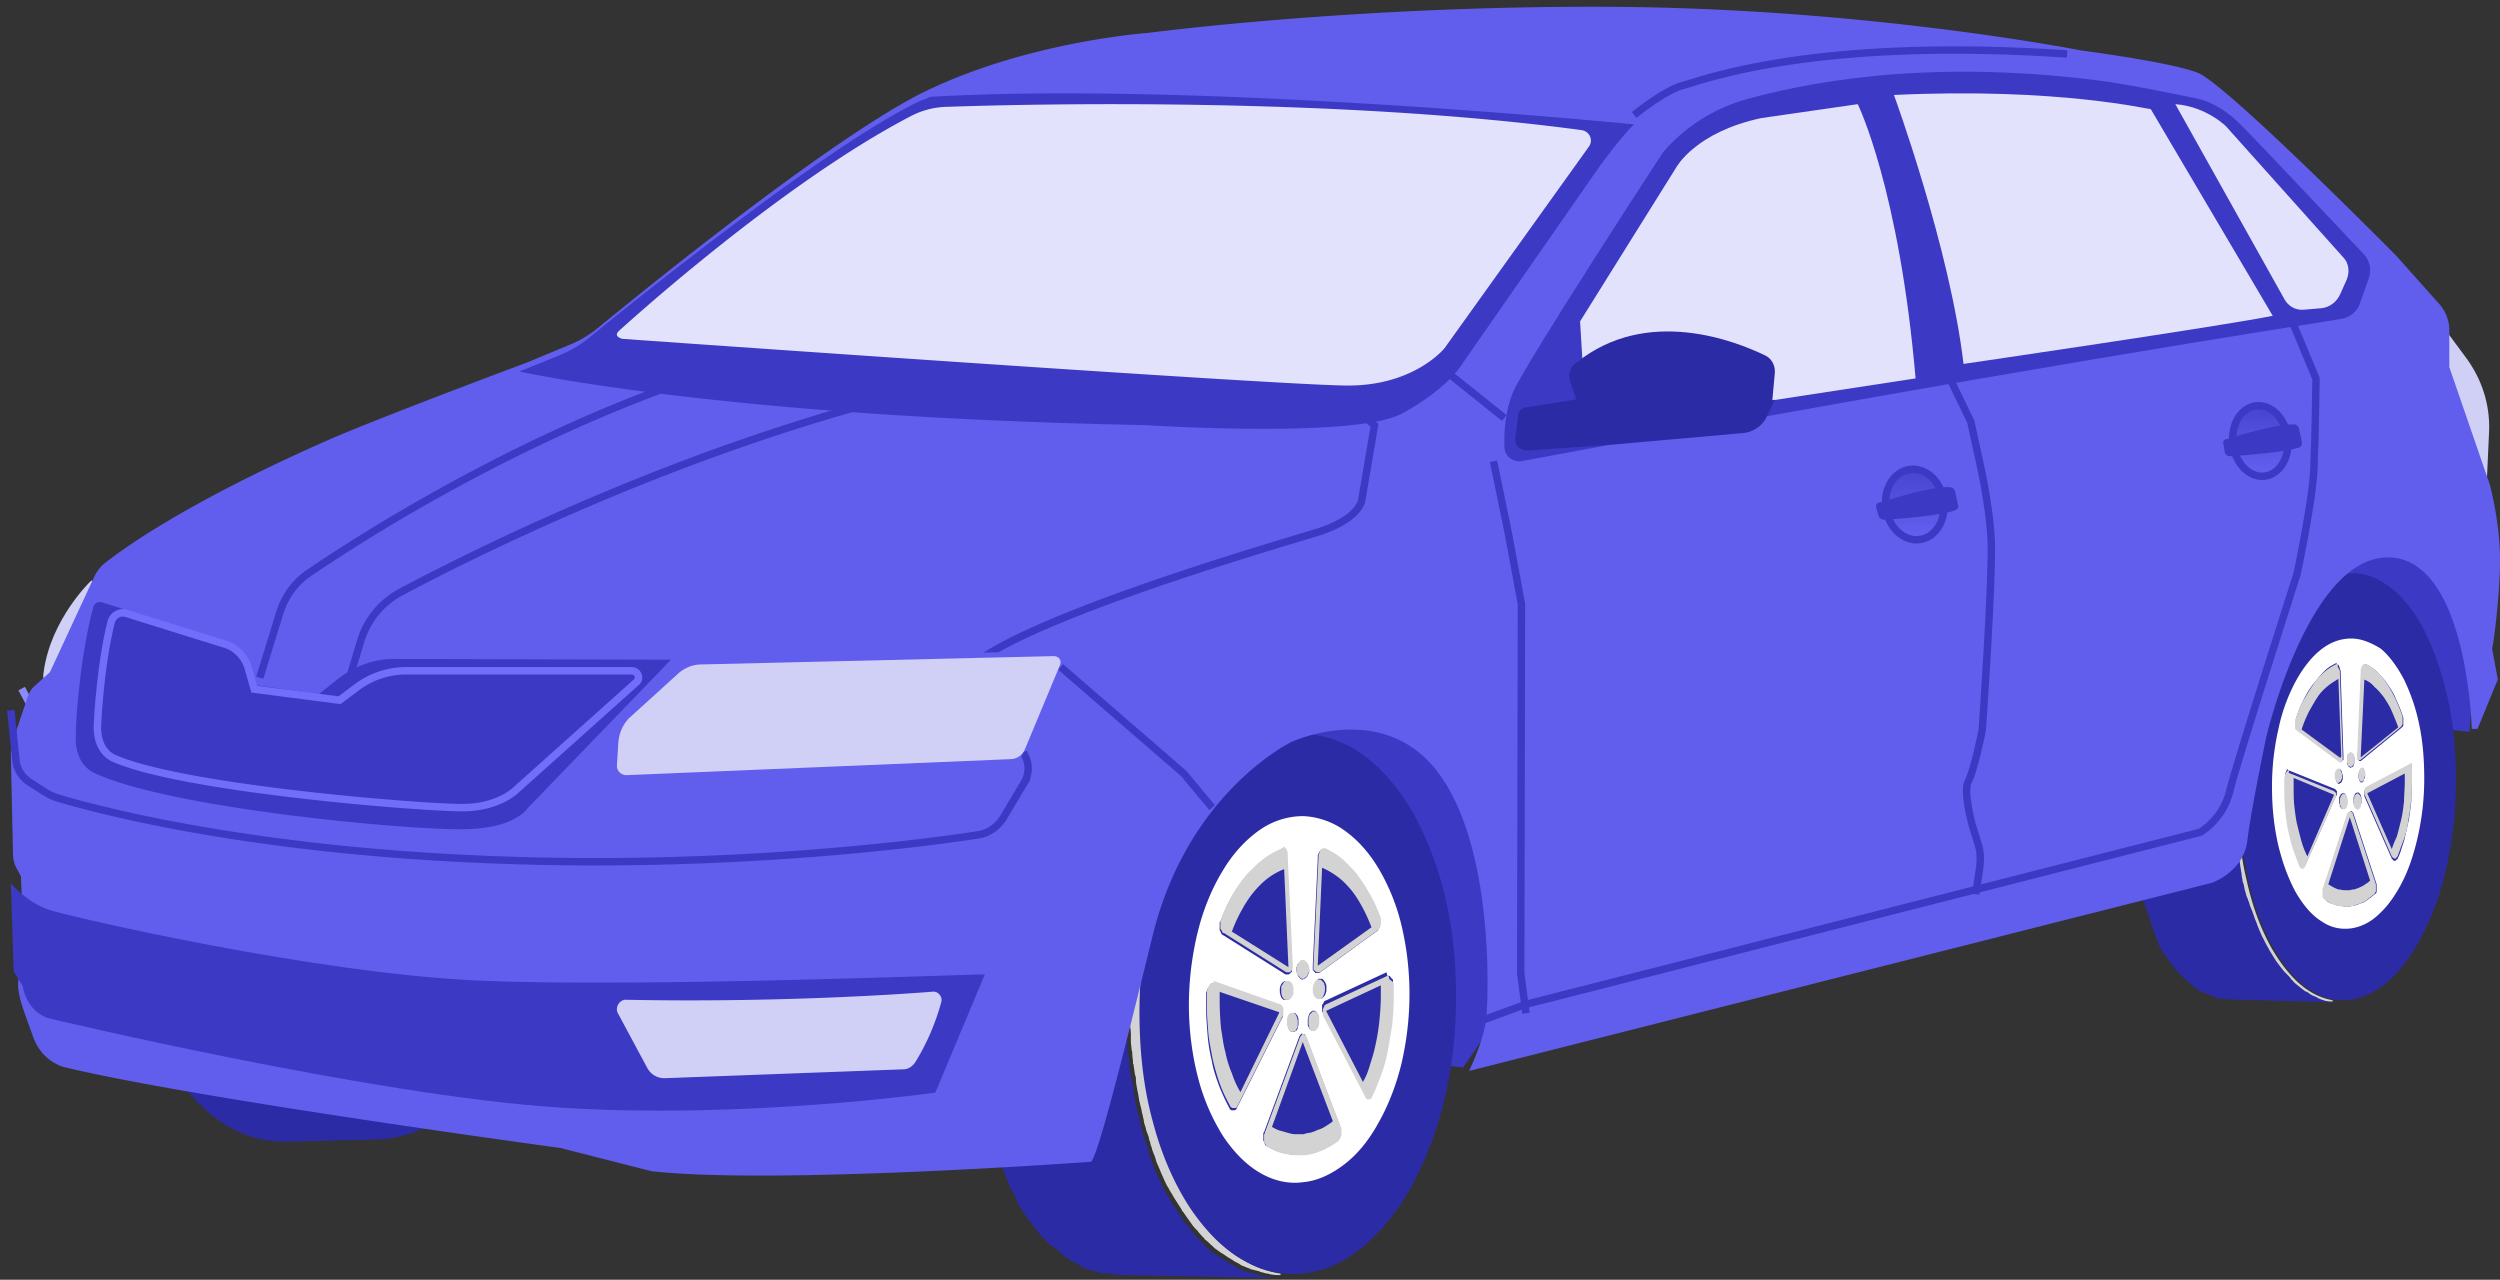 <svg xmlns="http://www.w3.org/2000/svg" width="168" height="86" viewBox="0 0 168 86">
    <rect x="0" y="0" width="168" height="86" fill="#333333" stroke="none"/>
    <defs>
        <linearGradient id="a" x1="49.675%" x2="49.675%" y1="-32.434%" y2="90.123%">
            <stop offset="0%" stop-color="#3C3AC4"/>
            <stop offset="100%" stop-color="#3C3AC4" stop-opacity="0"/>
        </linearGradient>
        <linearGradient id="b" x1="50.692%" x2="50.097%" y1="-32.995%" y2="89.772%">
            <stop offset="0%" stop-color="#3C3AC4"/>
            <stop offset="100%" stop-color="#3C3AC4" stop-opacity="0"/>
        </linearGradient>
    </defs>
    <g fill="none" fill-rule="evenodd">
        <path fill="#D0D0F7" fill-rule="nonzero" d="M163.636 22.837c.049 0 .775-.564.775-.564l1.357 1.834c1.017 1.41 1.55 3.056 1.502 4.796l-.194 4.279-3.44-6.301v-4.044zM6.147 39s-2.764 2.588-3.224 6.233c0 0-.154.792.563 1.531.716.74 2.303 1.69 2.303 1.69l1.484-8.186L6.147 39z"/>
        <path stroke="#8A8AF9" stroke-width=".5" d="M5.818 49.91l-1.848-.667c-.719-.256-1.283-.768-1.694-1.434l-.821-1.536"/>
        <path fill="#3C3AC4" fill-rule="nonzero" d="M80.727 48.286v21.811l17.596 1.63 4.95-7.19-6.813-18.264z"/>
        <g fill-rule="nonzero">
            <path fill="#D3D3D3" d="M83.936 50.06c.048 0 .096-.049.144-.049 0 0 .048 0 .096-.048.097-.05.193-.098.29-.098h.047c.048 0 .097-.049.145-.049.096-.049.192-.049.289-.097.048 0 .096-.05.144-.05h.048c.144-.048.24-.048.385-.097h.048c.145-.049.337-.049.481-.097v.097a6.821 6.821 0 0 0-2.358 1.074c-1.347.878-2.55 2.196-3.61 3.904-1.058 1.708-1.925 3.758-2.502 6.003-.626 2.294-.915 4.832-.915 7.516 0 2.635.337 5.173.915 7.418.577 2.245 1.444 4.197 2.503 5.759 1.058 1.562 2.262 2.782 3.61 3.514.77.439 1.54.683 2.357.83v.097c-.192 0-.433 0-.625-.049-.048 0-.096 0-.193-.049-.144 0-.288-.048-.433-.097-.048 0-.096 0-.144-.049l-.578-.146c-.048 0-.048 0-.096-.05-.193-.048-.337-.146-.53-.194-.048-.05-.096-.05-.144-.098-.144-.098-.289-.146-.433-.244-.048-.049-.096-.049-.144-.098-.193-.097-.385-.244-.53-.341 0 0-.048-.049-.096-.049-.144-.098-.337-.244-.481-.342l-.145-.146c-.144-.098-.24-.244-.385-.342-.048-.049-.096-.097-.144-.097v-.05c-.145-.146-.337-.34-.481-.536 0-.049-.049-.049-.097-.098a3.412 3.412 0 0 1-.385-.488c-.048-.048-.096-.146-.144-.195-.096-.146-.24-.341-.337-.488-.048-.049-.096-.097-.096-.146-.145-.244-.289-.44-.433-.684-.049-.048-.049-.097-.097-.146-.096-.195-.24-.39-.337-.586-.048-.097-.096-.146-.144-.244a7.997 7.997 0 0 1-.289-.634c-.048-.049-.048-.146-.096-.195-.096-.293-.24-.537-.337-.83 0-.049-.048-.146-.048-.195-.096-.244-.192-.44-.24-.683a.914.914 0 0 1-.097-.342.914.914 0 0 1-.096-.342c-.048-.146-.096-.244-.145-.39-.048-.098-.048-.244-.096-.342-.048-.146-.096-.293-.096-.439-.048-.098-.048-.244-.096-.39-.048-.147-.048-.293-.097-.44-.048-.146-.048-.244-.096-.39-.048-.195-.048-.342-.096-.537 0-.097-.048-.146-.048-.244-.048-.244-.096-.488-.096-.732 0-.098 0-.146-.049-.244-.048-.195-.048-.39-.096-.586 0-.048 0-.146-.048-.195v-.097c0-.196-.048-.342-.048-.537 0-.098 0-.195-.048-.293 0-.195-.048-.39-.048-.537v-.293c0-.244 0-.488-.048-.732v-.195-.83-.83-.292-.586-.244-.146c0-.195 0-.39.048-.586 0-.098 0-.195.048-.293 0-.097 0-.195.048-.293 0-.097 0-.244.048-.341v-.195c0-.098.048-.244.048-.342 0-.146.048-.342.048-.488 0-.146.048-.293.097-.488 0-.147.048-.244.048-.39 0-.147.048-.245.096-.391.048-.146.048-.293.096-.44v-.097c.096-.537.24-1.025.385-1.513 0-.049 0-.097.048-.097.145-.488.29-.976.434-1.416 0-.048.048-.097.048-.097.144-.44.337-.83.48-1.27v-.048c.049-.049.049-.146.097-.195l.145-.293c.048-.098.048-.146.096-.244.048-.146.144-.293.192-.44.048-.048.048-.097.097-.194.048-.05.048-.098.096-.196.048-.097.096-.195.144-.244.048-.049.048-.146.096-.195.049-.049.049-.098.097-.146.048-.098.096-.196.192-.293.048-.049.097-.147.145-.195 0 0 0-.05.048-.05.048-.097.144-.194.192-.34.048-.098.097-.147.145-.245.048-.097.144-.195.24-.293a.855.855 0 0 1 .193-.244c.048-.097.144-.195.192-.244.048-.097.097-.146.193-.244l.096-.097.144-.147c.049-.049.097-.146.145-.195.048-.049.048-.098.096-.098l.145-.146.192-.195s.048-.049.048-.098c.048-.049.145-.097.193-.195.096-.098.144-.146.24-.195.097-.049.145-.147.241-.195.048-.05.144-.098.192-.196.097-.048.193-.146.241-.195a.665.665 0 0 1 .193-.146s.048-.05.096-.05c.096-.048.192-.097.24-.194.049 0 .049-.05.097-.05.048-.048.096-.048.144-.097.096-.097.24-.146.337-.195 0 0 .048 0 .048-.049h.048c-.096.098.048.05.193 0z"/>
            <path fill="#2B2BA5" d="M97.123 60.31c.481 2.049.722 4.294.722 6.636 0 2.343-.24 4.637-.722 6.687-.481 2.098-1.203 4.05-2.07 5.71-.866 1.708-1.973 3.123-3.176 4.197-1.203 1.073-2.55 1.805-4.043 2a6.052 6.052 0 0 1-1.877 0c-.818-.097-1.588-.39-2.358-.829-1.348-.732-2.55-1.952-3.61-3.514-1.059-1.61-1.925-3.563-2.502-5.759-.626-2.245-.915-4.734-.915-7.418 0-2.635.337-5.173.915-7.516.577-2.293 1.443-4.343 2.502-6.003 1.06-1.659 2.262-3.025 3.61-3.904.77-.488 1.54-.878 2.358-1.074a8.179 8.179 0 0 1 1.877-.195c1.444.098 2.792.635 4.043 1.61 1.203.928 2.262 2.246 3.176 3.856a22.535 22.535 0 0 1 2.07 5.515z"/>
            <path fill="#2B2BA5" d="M84.032 50.011c-.048 0-.096.05-.144.05-.145.048-.24.097-.385.195h-.048s-.049 0-.049.048c-.096.05-.24.147-.336.196-.049.048-.097.048-.145.097-.048 0-.048.049-.096.049-.096.049-.193.098-.24.195-.049 0-.049.049-.097.049-.048.049-.096.098-.193.146a1.053 1.053 0 0 0-.24.196c-.048.048-.145.097-.193.195-.096.049-.144.146-.24.195-.097.049-.145.146-.241.195-.048.049-.144.098-.192.195 0 .05-.049.05-.049.098-.048.049-.096.146-.192.195l-.145.147-.096.097c-.048.05-.096.147-.144.195l-.145.147-.096.098c-.048.048-.096.146-.192.244a1.062 1.062 0 0 1-.193.244c-.048.097-.096.146-.192.244-.048.097-.145.195-.241.292-.048.098-.096.147-.144.244-.048.098-.145.196-.193.342 0 0 0 .049-.048.049-.048.049-.096.146-.144.195-.049.098-.097.195-.193.293-.048.049-.048.097-.096.146-.048.05-.048.098-.096.196-.049.097-.097.146-.145.244-.048.048-.048.097-.096.195-.048.049-.048.097-.096.195-.048.146-.145.293-.193.44-.048.097-.048.146-.096.243l-.144.293c-.049.049-.049.146-.097.195v.05c-.192.39-.337.829-.481 1.268 0 .049 0 .098-.048.098-.145.488-.289.927-.433 1.415 0 .049 0 .097-.048.097-.145.489-.241.977-.385 1.513v.098c-.049.146-.049.293-.097.44 0 .146-.048.243-.096.39 0 .146-.048.244-.048.39 0 .147-.048.293-.096.488 0 .147-.048.342-.048.488 0 .098-.049.244-.049.342v.195c0 .098-.048.244-.048.342 0 .097 0 .195-.048.292 0 .098 0 .196-.048.293 0 .196-.048.39-.048.586V69.19c0 .244 0 .488.048.732v.293c0 .195 0 .39.048.537 0 .098 0 .195.048.293 0 .195.048.342.048.537v.097c0 .05 0 .147.049.196 0 .195.048.39.096.585 0 .098 0 .147.048.244.048.244.096.488.096.732 0 .098.048.147.048.244.048.196.048.342.097.537.048.147.048.244.096.39.048.147.048.293.096.44.048.097.048.244.096.39.048.147.097.293.097.44.048.097.048.244.096.341.048.147.096.244.144.39a.914.914 0 0 1 .096.342.914.914 0 0 1 .097.342c.096.244.144.488.24.683 0 .049.049.098.049.195.096.293.24.537.336.83.049.049.049.146.097.195.096.195.192.39.288.635.049.097.097.146.145.244.096.195.24.39.337.585.048.05.048.098.096.147.144.244.289.439.433.683.048.049.096.098.096.146.097.147.241.342.337.488.048.05.097.147.145.196.144.146.288.341.385.488l.096.097c.144.195.337.342.481.537v.049c.048.049.096.098.145.098.144.146.24.244.385.341l.144.147c.144.146.289.244.481.341 0 0 .048.049.097.049.192.146.385.244.529.342.048.048.096.048.144.097.145.098.29.147.434.244.048.049.096.049.144.098.192.097.337.146.53.195.047 0 .047 0 .096.049l.577.146c.048 0 .096.05.144.05.145.048.29.048.434.097a.36.36 0 0 1 .192.048c.193 0 .385.05.626.05l-10.3-.196c-.192 0-.433 0-.625-.049-.048 0-.097 0-.193-.049H74.6 74.455 74.166c-.048 0-.096 0-.145-.048-.144-.05-.288-.05-.385-.098-.048 0-.048 0-.096-.049h-.096-.048c-.048 0-.097-.049-.145-.049-.048 0-.096-.048-.192-.048-.048 0-.096-.05-.145-.05 0 0-.048 0-.048-.048h-.048s-.048 0-.048-.049c-.048-.049-.144-.049-.192-.097 0 0-.049 0-.049-.05l-.288-.146s-.048 0-.048-.048h-.049a3.231 3.231 0 0 1-.529-.342l-.048-.049c-.096-.049-.193-.097-.24-.195l-.049-.049c-.048-.049-.096-.049-.144-.097 0 0-.048 0-.048-.05l-.049-.048-.048-.049c-.048-.049-.096-.097-.144-.097-.048-.05-.096-.098-.144-.098-.049 0-.049-.049-.097-.049l-.144-.146s-.048 0-.048-.05l-.048-.048-.097-.098c-.144-.146-.288-.244-.385-.39 0 0-.048-.049-.048-.098a2.115 2.115 0 0 1-.289-.341l-.048-.049c-.048-.049-.096-.098-.096-.146-.048-.05-.048-.098-.096-.098-.048-.049-.048-.098-.096-.146l-.049-.05c-.048-.048-.048-.097-.096-.146-.048-.048-.096-.146-.144-.195 0-.049-.048-.049-.048-.049 0-.048-.048-.048-.048-.097-.049-.049-.049-.098-.097-.147-.048-.048-.048-.097-.096-.146-.096-.098-.144-.244-.24-.342v-.048-.05c0-.048-.049-.097-.049-.146 0-.049-.048-.097-.048-.097-.048-.05-.048-.098-.096-.196-.048-.048-.048-.097-.096-.195 0-.049-.049-.049-.049-.097 0 0 0-.05-.048-.05 0-.048-.048-.048-.048-.097-.048-.049-.048-.097-.096-.146 0-.049-.048-.098-.048-.147v-.048c-.048-.147-.145-.293-.193-.44 0 0 0-.048-.048-.048v-.05-.048c0-.049-.048-.098-.048-.146-.048-.098-.096-.196-.144-.342l-.145-.293c-.048-.049-.048-.098-.048-.195l-.144-.293s0-.049-.048-.098a.372.372 0 0 0-.097-.195c0-.049-.048-.097-.048-.146v-.049-.049-.049c0-.048-.048-.097-.048-.195-.048-.097-.048-.146-.096-.244 0-.049-.048-.097-.048-.146v-.049-.049c0-.049 0-.097-.048-.097 0-.05-.049-.098-.049-.147 0-.049-.048-.097-.048-.195v-.098c0-.048 0-.097-.048-.146 0-.049 0-.049-.048-.098 0-.049 0-.097-.048-.146 0-.098-.048-.147-.048-.244v-.049c0-.049 0-.098-.048-.146 0-.05-.048-.098-.048-.147 0-.097-.049-.146-.049-.244 0-.097-.048-.195-.048-.293 0-.048 0-.097-.048-.146 0-.049 0-.098-.048-.098 0-.048 0-.146-.048-.195 0-.049 0-.146-.048-.195v-.049-.097-.098c0-.049 0-.146-.048-.195 0-.05 0-.098-.048-.147v-.146-.049-.098-.146c0-.049 0-.146-.049-.195v-.195-.147-.049-.146-.098c0-.097-.048-.244-.048-.341v-.195-.244-.196-.048-.05-.194-.245-.048-.098-.098-.195-.244-.146-.098-.146-.195-.244-.147-.049-.048-.05-.048-.098-.097-.098-.097-.196-.146-.195-.342-.098-.195-.195-.146-.098-.049-.244-.146-.098-.049-.097c0-.195.048-.39.048-.586v-.098-.048c.049-.196.049-.39.097-.586v-.195c0-.147.048-.244.048-.39 0-.098.048-.245.048-.342v-.05c0-.048 0-.097.048-.145 0-.147.048-.244.096-.39 0-.05 0-.099.048-.147v-.098-.049-.097c0-.098.049-.196.049-.244 0-.098.048-.147.048-.244 0-.05 0-.098.048-.147 0-.049 0-.049.048-.097 0-.05 0-.098.048-.147.048-.146.096-.293.096-.39 0-.049 0-.098.048-.147v-.048c.097-.293.193-.586.29-.83.047-.195.096-.342.192-.488v-.049c.048-.195.144-.39.24-.586 0-.048 0-.048.049-.048.048-.05.048-.147.096-.196.048-.097.096-.195.096-.244 0-.048.048-.097.096-.146 0-.049.048-.049.048-.098 0-.048.049-.097.049-.097 0-.05.048-.098.048-.147 0-.048 0-.048.048-.097.048-.098.096-.244.144-.342l.145-.293v-.049c.048-.048.048-.097.096-.146 0-.049.048-.098.048-.098 0-.048.048-.048.048-.097s.048-.049.048-.098l.145-.293c.048-.048.048-.097.096-.146v-.049l.289-.439v-.049-.049c0-.048.048-.048.048-.097.048-.098.144-.195.192-.293.048-.049.097-.098.097-.146.048-.098.144-.147.192-.245.048-.048.096-.146.144-.195 0 0 0-.049.049-.049v-.048c.048-.05.048-.098.096-.098.048-.049.096-.146.144-.195 0-.049.048-.049.096-.098l.097-.097.096-.098.096-.098.145-.146c.048-.049.048-.098.096-.098l.048-.048s0-.05.048-.05c.096-.097.145-.194.24-.243l.049-.049.192-.195.193-.195h.048l.048-.05c.096-.097.24-.194.337-.292.048 0 .048-.049.096-.049.048-.049.145-.098.241-.146 0 0 .048-.05.096-.05 0 0 .048 0 .048-.048.049 0 .049-.049.097-.049.048-.049.096-.049.144-.097.048-.05.096-.05.144-.098.049 0 .049-.049.097-.049 0 0 .048 0 .048-.049l.048-.048c.096-.05.24-.147.337-.196h.048c.048 0 .096-.048.144-.048.048 0 .097-.05.097-.05.048 0 .048-.048.096-.048h.048s.048 0 .096-.049h.048c.048 0 .097-.049.145-.049.048 0 .096-.048.096-.048s.048 0 .048-.05c.048 0 .048 0 .096-.048.049 0 .049 0 .097-.049h.048c.048 0 .096-.049.144-.049h.193c.048 0 .096-.048.144-.048.048 0 .048 0 .096-.05h.097c.048 0 .048 0 .096-.048h.192c.097 0 .145 0 .241-.049h.241l5.342-.634h.192l1.396-.147 3.417-.39a1.69 1.69 0 0 0-.481.098h-.048c-.145.048-.24.048-.385.097h-.048c-.048 0-.097.049-.145.049-.096.049-.192.049-.289.098-.048 0-.096.048-.144.048h-.048c-.096.05-.193.05-.289.098 0-.683 0-.635-.048-.635z"/>
            <g>
                <path fill="#FFF" d="M87.594 69.484h.048s.048 0 .048.049c0 0 .048.049.048.098 0 .048.048.048.048.097l2.262 5.954c0 .05 0 .05.048.098v.488c0 .049 0 .098-.048.098 0 .048-.048.048-.048.097s-.048.049-.048.098-.048.049-.048.049c-.193.146-.385.292-.578.39-.192.098-.385.244-.577.293a2.687 2.687 0 0 1-.578.195 2.407 2.407 0 0 1-.626.098c-.192 0-.433.048-.625 0-.193 0-.385-.05-.626-.098a4.424 4.424 0 0 1-.626-.195L85.091 77c-.048 0-.048-.049-.048-.049s-.048-.049-.048-.097c0-.05-.048-.05-.048-.098 0-.049-.049-.098-.049-.098v-.048-.05-.048-.049-.097-.098-.098c0-.048 0-.048.049-.097l2.358-6.394c0-.048.048-.048.048-.097s.048-.049.048-.049l.048-.049.048-.049c.048.098.048.098.097.05-.049.048-.049.048 0 0-.049 0-.049 0 0 0zm-.722-.146h-.048-.049s-.048 0-.048-.049l-.048-.049c-.048-.049-.096-.097-.096-.195-.048-.049-.048-.146-.048-.244v-.244c0-.098.048-.146.048-.244 0-.049.048-.098.048-.098 0-.048.048-.048.096-.097.048 0 .048-.05.097-.05h.192s.048 0 .048.05l.048.049c.048.048.097.097.097.195.048.049.048.146.048.244v.244c0 .097-.048.146-.048.244 0 .049-.049.097-.049.097 0 .05-.048.05-.096.098-.048 0-.048.049-.096.049h-.096zm1.395-.098h-.096c-.048 0-.048 0-.096-.049-.048 0-.048-.048-.096-.097 0-.049-.049-.049-.049-.098-.048-.049-.048-.146-.048-.244v-.244c0-.097.048-.146.048-.244.049-.049.049-.146.097-.195l.048-.049.048-.049s.048 0 .048-.049H88.316c.048 0 .048.05.096.05s.048.048.096.097c0 .049.048.049.048.098.048.048.048.146.048.244v.244c0 .097-.048.146-.048.244-.048.048-.048.146-.096.195l-.048.049-.048.048s-.048 0-.048.05h-.049zm-1.828-2.05h-.049-.048-.048c-.048 0-.096-.048-.144-.097-.048-.049-.048-.098-.097-.195 0-.05-.048-.147-.048-.244v-.244c0-.05.048-.147.048-.196.049-.048.049-.097.097-.146l.096-.098c.048 0 .096-.048.096-.048h.193c.048.048.096.048.144.097.048.049.048.098.096.195 0 .05.049.147.049.244v.244c0 .05-.049.147-.049.196-.048.048-.048.097-.096.146l-.096.098c-.048.048-.096.048-.144.048zm2.213-.097c-.048 0-.096 0-.096-.049-.048 0-.096-.049-.096-.098-.048-.048-.048-.097-.096-.146 0-.049-.048-.098-.048-.195v-.244c0-.098 0-.147.048-.244 0-.05.048-.147.096-.195l.144-.147h.193c.048 0 .096 0 .096.049.048 0 .048.049.096.098.048.048.048.097.097.146 0 .049.048.098.048.195v.244c0 .098 0 .147-.048.244a.372.372 0 0 1-.097.195l-.144.147h-.048H88.652c.049 0 .049 0 0 0zm-7.17-1.025s.047 0 0 0h.047l4.428 1.562c.048 0 .048 0 .096.048.049 0 .049.05.049.05 0 .048.048.048.048.097s.048.049.048.097v.391c0 .049 0 .049-.048.098 0 .048 0 .048-.048.097l-2.936 5.857c0 .048-.048.048-.048.097s-.048.049-.048.098c-.049 0-.049.049-.097.049h-.192c-.048 0-.048 0-.097-.05-.048 0-.048-.048-.048-.048 0-.049-.048-.049-.048-.098-.24-.439-.481-.976-.674-1.464-.192-.537-.385-1.073-.48-1.659a10.865 10.865 0 0 1-.29-1.806c-.048-.634-.096-1.269-.096-1.903v-.195-.196-.195-.195c0-.098 0-.146.048-.195 0-.049.048-.147.097-.195.048-.05.048-.098.096-.147.048-.146.096-.146.192-.195-.048 0-.048 0 0 0-.048 0-.048 0 0 0-.048 0 0 0 0 0zm11.79-.488h.097s.048 0 .048.049l.048.049s0 .048.048.048c0 0 0 .05.048.05 0 0 0 .048.049.048V66.849c0 .585-.049 1.171-.097 1.757a9.726 9.726 0 0 1-.288 1.708c-.097.537-.29 1.122-.434 1.61a14.163 14.163 0 0 1-.625 1.513c0 .05-.048.05-.048.098 0 .049-.048.049-.048.049l-.049.049h-.192c-.048 0-.048 0-.048-.05l-.048-.048c0-.049-.049-.049-.049-.098l-2.743-5.27c0-.05-.048-.05-.048-.098 0-.049 0-.049-.048-.098v-.097-.098-.049-.049-.048-.05c0-.048 0-.097.048-.097 0-.049.048-.049.048-.097 0-.05.048-.05.048-.098 0 0 .048-.049.097-.049l4.09-1.903c.049.244.049.244.097.244-.048 0-.048 0 0 0zm-5.727.244c-.048 0-.096 0-.144-.049l-.144-.146c-.048-.05-.048-.147-.097-.196 0-.097-.048-.146-.048-.244 0-.097 0-.195.048-.244 0-.097.049-.146.097-.195l.144-.146c.048-.049.096-.049.144-.049.049 0 .097 0 .145.049l.144.146c.048.049.048.147.096.195 0 .098.049.147.049.244 0 .098 0 .196-.049.244-.048.05-.048.147-.096.196l-.144.146s-.048 0-.145.049zm1.396-8.785s.048 0 0 0c.048 0 .048 0 0 0 .048 0 .048 0 0 0h.048c.385.147.77.39 1.107.683.337.293.674.635 1.011 1.025.337.39.626.83.866 1.318.24.488.482 1.025.722 1.562 0 .049 0 .049.048.097v.488c0 .05 0 .098-.048.098 0 .049-.048.049-.048.098 0 .048-.048.048-.048.097 0 .05-.048.05-.048.05l-3.899 2.83h-.048-.048-.048-.048-.048s-.048 0-.048-.05l-.048-.048-.049-.049s0-.049-.048-.049v-.097-.098-.097l.337-7.223v-.147c0-.049 0-.097.048-.146 0-.049.048-.098.048-.098 0-.049.049-.049.049-.097 0 0 .048 0 .048-.05 0 0 .048 0 .048-.048.096-.049.096-.049.144-.049zm-2.791 0c.048 0 .048 0 0 0 .048 0 .048 0 0 0h.048c.048 0 .048.049.096.049l.096.098c.049.048.049.097.049.146 0 .049.048.098.048.146v.196l.337 7.271V65.238c0 .05 0 .05-.049.098l-.048.049-.048.048s-.048 0-.048.05h-.048-.048-.048-.048-.049l-4.187-2.636c-.048 0-.048-.049-.096-.049 0-.049-.048-.049-.048-.098 0-.048-.048-.048-.048-.097s-.048-.098-.048-.098v-.049-.048-.05-.048-.098-.097-.098c0-.049 0-.049.048-.097.24-.586.481-1.172.77-1.66.289-.488.625-.976.962-1.366.337-.39.722-.781 1.107-1.025.385-.293.77-.537 1.203-.683.049-.147.049-.147.097-.147zm1.444-2.196a5.1 5.1 0 0 0-2.936.927c-.915.635-1.781 1.562-2.455 2.685-.722 1.17-1.3 2.537-1.684 4.05a20.81 20.81 0 0 0-.626 5.027c0 1.757.24 3.465.626 4.93a13.772 13.772 0 0 0 1.684 3.904c.722 1.073 1.54 1.903 2.455 2.44.914.537 1.925.78 2.936.634 1.01-.097 1.973-.585 2.84-1.269.865-.683 1.636-1.659 2.261-2.83.626-1.123 1.155-2.49 1.492-3.905a20.72 20.72 0 0 0 .53-4.636c0-1.61-.193-3.172-.53-4.588a13.868 13.868 0 0 0-1.492-3.757c-.625-1.074-1.396-1.953-2.262-2.587a5.175 5.175 0 0 0-2.84-1.025z"/>
                <path fill="#D3D3D3" d="M87.545 64.506c-.048 0-.096 0-.144.049l-.144.146c-.048.05-.048.147-.097.196 0 .097-.048.146-.048.244 0 .097 0 .195.048.244 0 .097.049.146.097.195l.144.146c.048.05.096.05.144.05.049 0 .097 0 .145-.05l.144-.146c.048-.049.048-.147.096-.195.049-.05.049-.147.049-.244 0-.098 0-.147-.049-.244 0-.098-.048-.147-.096-.196l-.144-.146s-.048-.049-.145-.049zM88.652 65.824h-.048-.048-.048l-.144.146c-.048.05-.048.147-.097.196 0 .097-.048.146-.048.244v.244c0 .048.048.146.048.195 0 .049.049.097.097.146l.096.098c.048 0 .096.049.096.049h.193c.048-.05.096-.05.144-.147.048-.049.048-.146.096-.195 0-.049.048-.146.048-.244v-.244c0-.049-.048-.146-.048-.195 0-.05-.048-.098-.096-.147l-.096-.097c-.048-.05-.096-.05-.145-.05zM88.267 67.971h-.048s-.048 0-.048.05l-.048.048-.048.049c-.048.049-.096.097-.096.195-.049.049-.049.146-.049.244v.244c0 .098.049.146.049.244 0 .049.048.098.048.098 0 .048.048.048.096.097.048 0 .048.049.096.049H88.364s.048 0 .048-.049l.048-.049.048-.048c.048-.05.096-.098.096-.196.048-.048.048-.146.048-.244v-.244c0-.097-.048-.146-.048-.244 0-.048-.048-.097-.048-.097 0-.05-.048-.05-.096-.098-.048 0-.048-.049-.096-.049h-.097zM86.439 65.922c-.049 0-.097 0-.097.048-.048 0-.096.05-.096.098-.048.049-.048.098-.096.146-.048.05-.048.098-.048.196v.244c0 .097 0 .146.048.244 0 .048.048.146.096.195.048.049.096.097.144.097h.193c.048 0 .096 0 .096-.048.048 0 .096-.05.096-.098.049-.049.049-.098.097-.146.048-.05.048-.098.048-.196v-.244c0-.097 0-.146-.048-.244a.372.372 0 0 0-.097-.195c-.048-.049-.096-.097-.144-.097h-.048H86.439c.048 0 .048 0 0 0zM88.556 64.897s-.048 0 0 0v-.05-.048l.289-6.49c.337.146.674.34 1.01.585.338.244.626.537.915.878.289.342.53.732.77 1.172.24.439.433.878.626 1.366l-3.61 2.587zm.385-7.858h-.096s-.048 0-.048.049c0 0-.048 0-.048.049-.048 0-.048.049-.048.097 0 .05-.049.05-.049.098 0 .049-.048.098-.048.146v.147l-.337 7.223V65.14c0 .048 0 .048.049.048l.048.05.048.048s.048 0 .048.049h.241l3.898-2.83c.048 0 .048-.05.048-.05 0-.048.048-.048.048-.097s.048-.049.048-.098 0-.097.048-.097v-.05-.048-.049-.049-.097-.098-.097c0-.05 0-.05-.048-.098a9.17 9.17 0 0 0-.722-1.562 15.446 15.446 0 0 0-.866-1.317c-.337-.39-.674-.732-1.01-1.025-.338-.293-.723-.488-1.108-.684-.048.05-.048.05-.096.05.048 0 .048 0 0 0 .048 0 .048 0 0 0 .048 0 0 0 0 0zM86.583 64.994s-.048 0 0 0c-.048 0-.048 0 0 0l-3.802-2.391a10.25 10.25 0 0 1 .674-1.464c.24-.44.529-.879.818-1.22.288-.342.625-.684.962-.928a4.51 4.51 0 0 1 1.06-.585l.288 6.588v0zm-.433-7.955h-.048c-.385.147-.819.39-1.204.683-.385.293-.722.635-1.107 1.025-.336.39-.673.879-.962 1.367-.289.537-.578 1.074-.77 1.66 0 .048 0 .048-.048.097v.488c0 .049 0 .097.048.097 0 .05.048.098.048.098 0 .049.048.049.048.098 0 .048.048.048.096.048l4.188 2.636h.24s.048 0 .048-.049l.048-.049.049-.049s0-.048.048-.097v-.098-.097-.098l-.337-7.272v-.049-.048-.05-.048c0-.049 0-.098-.048-.146 0-.05-.048-.098-.048-.147l-.097-.097c-.048-.05-.048-.05-.096-.05-.048.147-.048.147-.096.147.048 0 .048 0 0 0 .048 0 .048 0 0 0zM83.358 73.389c-.24-.39-.433-.83-.577-1.27a6.887 6.887 0 0 1-.433-1.415c-.145-.488-.193-1.025-.29-1.561a19.208 19.208 0 0 1-.095-1.709v-.195-.195-.195-.195l3.994 1.366v.049l-2.599 5.32zm-1.877-7.321s-.048 0 0 0c-.048 0-.048 0 0 0-.048 0-.048 0 0 0-.096 0-.144.049-.144.049-.048.049-.096.097-.096.146-.048.049-.048.098-.097.195 0 .05-.048.147-.048.196v.78c0 .635.048 1.27.097 1.904.048.634.192 1.22.288 1.806.145.585.29 1.122.482 1.659.192.537.433 1.025.673 1.464 0 .049.048.049.048.098 0 .048.049.048.049.048.048 0 .048.05.096.05h.192c.049 0 .049-.05.097-.05s.048-.048.048-.097.048-.049.048-.098l2.936-5.856c0-.05.048-.05.048-.098 0-.049 0-.049.048-.097v-.098-.098-.049-.048-.05-.048c0-.049 0-.098-.048-.098 0-.048-.048-.048-.048-.097s-.048-.049-.048-.049c-.049 0-.049-.049-.097-.049l-4.427-1.561c-.049.146-.049.146-.097.146.048 0 0 0 0 0zM91.588 72.705l-2.454-4.734v-.049l3.657-1.708V66.995c0 .537-.048 1.074-.096 1.61a14.177 14.177 0 0 1-.24 1.514c-.097.488-.241.976-.385 1.415-.097.342-.241.78-.482 1.171zm1.685-7.125c-.048 0-.048 0 0 0h-.048l-4.091 1.903c-.048 0-.048.05-.097.05 0 0-.048.048-.048.097 0 .048-.048.048-.048.097 0 .05-.048.05-.048.098v.39c0 .05 0 .05.048.098 0 .049 0 .049.048.098l2.744 5.27c0 .05.048.05.048.098 0 .049.048.049.048.049l.048.049h.193l.048-.05.048-.048c0-.049.048-.049.048-.098.24-.488.433-.976.626-1.513a9.99 9.99 0 0 0 .433-1.61c.096-.537.192-1.123.288-1.708.049-.586.097-1.172.097-1.757v-.195-.196-.195-.195-.049-.049-.048-.05-.048s0-.049-.048-.049c0 0 0-.049-.049-.049 0 0 0-.048-.048-.048l-.048-.05-.048-.048h-.048c-.048-.244-.048-.244-.096-.244zM87.594 76.22h-.53c-.192 0-.385-.05-.53-.098-.192-.05-.336-.098-.529-.147-.192-.049-.337-.146-.53-.244l2.07-5.71v-.049.05l2.022 5.319c-.145.146-.337.244-.481.341a1.768 1.768 0 0 1-.53.244 2.325 2.325 0 0 1-.53.196c-.096 0-.288.048-.432.097zm0-6.736c-.049 0-.049 0 0 0-.049.049-.049.049 0 0h-.049s-.048 0-.048.049l-.048.049-.048.049c0 .048-.048.048-.048.097l-2.358 6.394c0 .048 0 .048-.048.097v.489c0 .048 0 .097.048.097 0 .049.048.049.048.097 0 .05.048.05.048.098l.048.049.578.293c.192.097.385.146.625.195.193.049.385.049.626.097h.626c.192 0 .433-.048.625-.097.193-.049.385-.147.578-.195l.577-.293a4.01 4.01 0 0 0 .578-.39l.048-.05c0-.048.048-.048.048-.097s.048-.049.048-.098c0-.048 0-.097.048-.097v-.05-.048-.049-.048-.098-.098-.097c0-.05 0-.05-.048-.098l-2.262-5.954c0-.049-.048-.098-.048-.098 0-.048-.048-.048-.048-.097l-.048-.049c-.048-.049-.096-.049-.096-.049zM86.872 68.069h-.097c-.048 0-.048.049-.096.049s-.048.049-.096.097c0 .05-.048.05-.048.098-.048.098-.048.146-.048.244v.244c0 .098.048.146.048.244.048.049.048.146.096.195l.048.049.048.049h.193c.048 0 .048-.049.096-.049s.048-.049.096-.098c0-.048.048-.097.048-.097.049-.049.049-.147.049-.244v-.244c0-.098-.049-.147-.049-.244-.048-.05-.048-.147-.096-.195l-.048-.05-.048-.048h-.048-.048z"/>
            </g>
        </g>
        <path fill="#3C3AC4" fill-rule="nonzero" d="M148.364 25.182v22.105l17.589 1.895.592-9.474-8.992-7.53z"/>
        <g fill-rule="nonzero">
            <path fill="#D3D3D3" d="M155.54 39.11c.048 0 .048-.048.096-.048 0 0 .049 0 .049-.05.048-.049.145-.049.194-.098.048 0 .097-.05.097-.05.048-.049.145-.049.194-.098.048 0 .097 0 .097-.05.097 0 .194-.049.242-.049h.049c.097-.05.242-.05.339-.05v.1c-.582.147-1.115.443-1.649.838-.92.69-1.745 1.725-2.472 3.057-.728 1.331-1.31 2.958-1.746 4.782a25.683 25.683 0 0 0-.678 5.917c0 2.12.193 4.093.63 5.868.388 1.775.97 3.303 1.697 4.585.727 1.233 1.551 2.22 2.473 2.81a4.363 4.363 0 0 0 1.6.642v.098c-.146 0-.291 0-.437-.049h-.097c-.097 0-.194-.05-.29-.05-.05 0-.098 0-.098-.049-.145-.049-.242-.098-.388-.148 0 0-.048 0-.048-.049-.097-.05-.242-.098-.34-.148-.048 0-.096-.049-.096-.049a1.013 1.013 0 0 1-.291-.197c-.049-.05-.049-.05-.097-.05-.146-.098-.243-.197-.388-.295l-.049-.05a2.12 2.12 0 0 0-.34-.296l-.096-.098c-.097-.099-.194-.197-.242-.296l-.097-.099c-.097-.148-.243-.246-.34-.394l-.048-.05c-.097-.147-.194-.246-.291-.394-.049-.05-.049-.098-.097-.148-.097-.148-.146-.246-.243-.394 0-.05-.048-.099-.097-.148-.097-.197-.194-.345-.29-.543 0-.049-.049-.098-.049-.098-.097-.148-.145-.296-.242-.493-.049-.05-.049-.148-.097-.197-.049-.148-.146-.296-.194-.493 0-.05-.049-.1-.049-.148-.097-.198-.145-.444-.242-.641 0-.05-.049-.099-.049-.148a2.43 2.43 0 0 0-.194-.543c-.048-.098-.048-.197-.097-.246 0-.099-.048-.197-.097-.296-.048-.099-.048-.197-.097-.296 0-.099-.048-.197-.048-.296 0-.098-.049-.197-.097-.345 0-.098-.048-.197-.048-.296 0-.098-.049-.197-.049-.345 0-.098-.048-.197-.048-.296 0-.148-.049-.296-.049-.394 0-.05 0-.099-.048-.197-.049-.198-.049-.395-.097-.592v-.197c0-.148-.049-.296-.049-.444v-.197-.099c0-.148-.048-.296-.048-.444v-.246c0-.148 0-.296-.049-.444v-.197-.592-.148-.64-.642-.197-.444-.197-.099c0-.147 0-.295.049-.443v-.247-.197c0-.099 0-.197.048-.296v-.148c0-.098 0-.197.049-.246 0-.148.048-.247.048-.395 0-.148.049-.246.049-.394 0-.099.048-.198.048-.296 0-.099.049-.197.049-.296 0-.099.048-.246.048-.345v-.05c.097-.394.145-.788.242-1.183V47.1c.097-.395.194-.79.291-1.134 0-.05 0-.05.049-.1.097-.344.194-.69.34-.985v-.05c0-.049.048-.098.048-.147.048-.099.048-.148.097-.247.048-.05.048-.148.097-.197.048-.099.097-.197.145-.345 0-.05.049-.099.049-.148 0-.05.048-.099.048-.148.049-.05.049-.148.097-.197.049-.05.049-.099.049-.148 0-.05.048-.099.048-.148.049-.099.097-.148.097-.247.048-.05.048-.098.097-.148v-.049c.048-.099.097-.148.145-.247a.376.376 0 0 0 .097-.197c.049-.098.097-.148.146-.246a.376.376 0 0 0 .097-.198c.048-.049.097-.147.145-.197.049-.049.097-.098.097-.197 0-.05.049-.05.049-.099.048-.049.048-.098.097-.147.048-.05.097-.1.097-.148 0-.05.048-.05.048-.099.049-.05.049-.099.097-.148.049-.05.097-.099.097-.148l.049-.05.145-.147.145-.148.146-.148.145-.148a.67.67 0 0 1 .194-.148c.049-.05.097-.05.146-.098l.048-.05a.67.67 0 0 1 .194-.148l.049-.049c.048 0 .048-.05.097-.05.097-.049.145-.098.242-.147 0 0 .049 0 .049-.05.387 0 .484-.049.581-.098z"/>
            <path fill="#2B2BA5" d="M164.558 47.247c.339 1.627.484 3.402.484 5.226 0 1.874-.194 3.649-.533 5.325-.34 1.677-.824 3.205-1.454 4.487-.63 1.331-1.358 2.465-2.182 3.304-.825.838-1.794 1.38-2.764 1.577-.436.05-.873.05-1.26 0a3.788 3.788 0 0 1-1.6-.64c-.922-.592-1.746-1.578-2.473-2.811-.728-1.282-1.31-2.81-1.697-4.586a27.513 27.513 0 0 1-.63-5.867c0-2.12.242-4.093.678-5.917.437-1.824 1.018-3.402 1.746-4.783.727-1.33 1.551-2.366 2.472-3.057.534-.394 1.067-.69 1.649-.838a5.501 5.501 0 0 1 1.26-.148c1.019.05 1.94.543 2.764 1.282.824.74 1.552 1.775 2.134 3.057.581 1.282 1.066 2.761 1.406 4.389z"/>
            <path fill="#2B2BA5" d="M155.588 39.062c-.049 0-.049.049-.097.049-.097.05-.146.099-.243.148 0 0-.048 0-.048.05-.097.048-.145.098-.242.147-.049 0-.049.05-.097.05l-.049.049a.67.67 0 0 1-.194.148l-.048.049c-.049.05-.097.05-.146.099-.048.049-.097.098-.194.147l-.145.148-.146.148-.145.148-.146.148-.048.05c-.048.049-.097.098-.097.147-.048.05-.048.099-.097.148 0 .05-.048.05-.048.099-.049.05-.097.099-.097.148-.049.05-.049.098-.097.148 0 0-.049.049-.049.098-.048.05-.097.099-.097.198-.048.049-.097.147-.145.197a.376.376 0 0 0-.097.197c-.049.099-.097.148-.146.247-.048.049-.048.147-.097.197-.048.098-.097.148-.145.246v.05c-.049.049-.049.098-.097.148-.049.098-.097.147-.097.246 0 .05-.049.099-.049.148 0 .05-.048.099-.048.148-.049.05-.049.148-.097.197 0 .05-.048.099-.048.148 0 .05-.049.099-.049.148-.048.099-.097.197-.145.345-.049.05-.049.148-.097.197-.049.099-.049.148-.097.247 0 .05-.049.099-.049.148v.05c-.097.295-.242.64-.34.985 0 .05 0 .05-.048.099-.097.345-.194.74-.29 1.134v.099c-.098.394-.195.788-.243 1.183v.05c0 .098-.049.246-.049.344 0 .099-.048.198-.048.296 0 .099-.049.197-.049.296 0 .099-.048.247-.048.394 0 .148-.048.247-.048.395 0 .099 0 .197-.049.246v.148c0 .099 0 .198-.048.296v.444c0 .148 0 .296-.049.444v3.155c0 .148 0 .296.049.444v.247c0 .148 0 .295.048.443V56.368c0 .148.049.296.049.444v.197c0 .197.048.395.096.592 0 .05 0 .099.049.197 0 .148.048.296.048.395 0 .098.049.197.049.295 0 .1.048.198.048.346 0 .098.049.197.049.295 0 .099.048.198.097.346 0 .098.048.197.048.295.049.099.049.198.097.296 0 .099.049.197.097.296.049.099.049.197.097.247.049.197.097.345.194.542 0 .05.049.099.049.148.097.246.145.444.242.64 0 .05.049.1.049.149.048.148.145.345.194.493.048.05.048.148.097.197.048.148.145.296.242.493 0 .05.048.099.048.099.097.197.194.345.291.542.049.05.049.099.097.148.097.148.146.247.243.395.048.049.048.098.097.147.097.148.194.247.29.395l.05.05c.096.147.242.295.338.394l.097.098c.097.099.194.198.243.296.048.05.097.05.097.099.097.098.194.197.34.296l.048.049c.145.099.242.197.388.296.048.049.048.049.097.049.097.05.194.099.29.197.049 0 .097.05.097.05.097.049.243.098.34.147 0 0 .048 0 .048.05.146.05.243.098.388.148.049 0 .097 0 .097.049.097.05.194.05.291.05h.097c.146 0 .291.049.436.049l-7.078-.198c-.146 0-.291 0-.437-.049h-.145-.049-.048-.049-.048-.049c-.048 0-.097 0-.097-.05-.097-.049-.194-.049-.29-.098 0 0-.049 0-.049-.05h-.048-.049c-.048 0-.048 0-.097-.048-.048 0-.097-.05-.097-.05-.048 0-.048-.049-.097-.049h-.048-.049-.048c-.049 0-.097-.05-.146-.099h-.048a.365.365 0 0 0-.194-.098s-.049 0-.049-.05c-.145-.098-.242-.147-.34-.246 0 0-.048 0-.048-.05-.048-.049-.097-.098-.193-.147l-.049-.05-.097-.098-.048-.05-.049-.049h-.048l-.097-.098-.097-.1-.049-.048-.097-.099-.048-.05-.049-.049-.048-.049a2.135 2.135 0 0 1-.291-.345l-.049-.05c-.048-.098-.145-.147-.194-.246v-.05c-.048-.049-.048-.098-.097-.098 0-.05-.048-.05-.048-.098l-.097-.1s0-.048-.048-.048c0-.05-.049-.05-.049-.099-.048-.05-.097-.099-.097-.148 0 0 0-.05-.048-.05l-.049-.049c0-.049-.048-.098-.048-.098 0-.05-.049-.05-.049-.099-.048-.098-.097-.197-.145-.246v-.05-.049c0-.05-.049-.05-.049-.099s-.048-.049-.048-.098c0-.05-.049-.099-.049-.148 0-.05-.048-.099-.048-.148 0-.05-.049-.05-.049-.099v-.049c0-.05 0-.05-.048-.098 0-.05-.049-.1-.049-.148 0-.05-.048-.05-.048-.099v-.05a2.425 2.425 0 0 1-.146-.344v-.05-.05-.048c0-.05-.048-.05-.048-.099-.049-.099-.049-.197-.097-.247-.049-.098-.049-.147-.097-.246 0-.05-.049-.099-.049-.148-.048-.099-.048-.148-.097-.247v-.049c0-.05-.048-.098-.048-.148 0-.05 0-.05-.049-.098v-.05-.049-.05c0-.049-.048-.098-.048-.147 0-.05-.048-.099-.048-.197 0-.05 0-.1-.049-.148v-.05-.098c0-.05 0-.099-.048-.099 0-.05 0-.099-.049-.148v-.05-.098-.049c0-.05 0-.099-.048-.099 0-.049-.049-.148-.049-.197v-.05-.147c0-.05 0-.099-.048-.148 0-.05 0-.148-.049-.197 0-.05-.048-.148-.048-.197v-.1-.098c0-.049 0-.098-.049-.148v-.148-.049-.098-.1-.147-.148-.099-.049-.098-.148-.148-.148-.099-.05-.098-.098c0-.099 0-.198-.048-.296v-.148-.197-.148-.05-.147-.198-.049-.05-.049-.148-.197-.098-.099-.099-.148-.197-.098-.05-.049-.05-.049-.098-.099-.098-.1-.147-.099-.148-.246-.099-.148-.147-.1-.048-.05-.197-.099-.098-.05-.098c0-.148.048-.296.048-.444v-.098-.05c0-.148.049-.296.049-.493v-.148c0-.098.048-.197.048-.296 0-.098.049-.197.049-.295v-.05c0-.05 0-.098.048-.148 0-.098.049-.197.049-.296v-.098-.099-.049c0-.05.048-.148.048-.197 0-.05.049-.148.049-.197v-.1-.098c0-.049 0-.098.048-.098.049-.099.049-.198.097-.296 0-.05 0-.099.048-.099v-.05c.049-.246.146-.443.194-.69.049-.147.097-.246.146-.394v-.05l.145-.443v-.05c0-.049.049-.098.049-.147.048-.05.048-.148.097-.197 0-.05.048-.099.048-.148 0 0 0-.05.049-.099 0-.05.048-.05.048-.099s.049-.098.049-.098 0-.05.048-.05c.049-.098.049-.197.097-.246.049-.099.049-.148.097-.246v-.05c0-.05.049-.098.049-.148 0-.049.048-.049.048-.098 0 0 .049-.05.049-.099 0-.05.048-.05.048-.099.049-.098.097-.147.097-.246 0-.05.049-.05.049-.099v-.049c.048-.148.145-.247.193-.345 0-.05.049-.05.049-.099.048-.098.097-.148.145-.246.049-.05.049-.099.097-.148.049-.05.097-.148.146-.197.048-.05.048-.1.097-.148v-.05c0-.049.048-.049.048-.098.049-.05.097-.099.097-.148l.049-.05.048-.049.049-.05c0-.048.048-.048.048-.098.049-.049.049-.098.097-.098.049-.05.049-.05.049-.099l.048-.05.049-.049c.048-.049.097-.148.194-.197l.048-.05.146-.147.145-.148.048-.05.243-.246.048-.05.146-.147.048-.05.049-.049.048-.049c.049 0 .049-.05.097-.05.049-.049.097-.049.097-.098l.049-.05s.048 0 .048-.048c0 0 .049 0 .049-.05.097-.05.145-.098.242-.148h.049c.048 0 .048-.049.097-.049.048 0 .048-.05.097-.05l.048-.049h.048s.049 0 .049-.049h.048c.049 0 .049-.05.097-.05.049 0 .049-.049.097-.049h.194c.049 0 .049 0 .097-.049H149.576c.048 0 .048 0 .097-.05h.339c.049 0 .097 0 .146-.048h.242l3.685-.494h.097l.97-.147 2.327-.296c-.097 0-.243.049-.34.049h-.048c-.097 0-.194.05-.243.05-.048 0-.096 0-.096.049a.365.365 0 0 0-.194.098c-.049 0-.049.05-.097.05-.049.049-.146.049-.194.098-.63-.296-.63-.246-.68-.246z"/>
            <g>
                <path fill="#FFF" d="M157.964 54.495h.048s.049 0 .049.049l.048.05s.049.049.049.098l1.551 4.733v.493c0 .05 0 .05-.048.099 0 .05-.049.05-.049.05l-.048.049c-.146.098-.243.197-.388.295-.146.099-.243.198-.388.247-.146.05-.291.099-.388.148-.145.05-.29.05-.436.098h-.437c-.145 0-.29-.049-.436-.049l-.436-.148a1.053 1.053 0 0 1-.388-.246l-.049-.05-.048-.049s0-.05-.049-.099v-.098-.05-.049-.05-.048-.05-.049-.05-.049l1.649-5.078c0-.05 0-.05.048-.05 0 0 0-.049.049-.049 0 0 0-.05.048-.05l.049-.048c-.049 0-.049 0 0 0-.049 0-.049 0 0 0-.049 0-.049 0 0 0zm-.485-.148s-.049 0 0 0h-.097s-.049 0-.049-.05l-.048-.049c-.049-.05-.049-.099-.049-.148 0-.05-.048-.098-.048-.197v-.197c0-.05 0-.148.048-.198 0-.049.049-.049.049-.098 0-.05.048-.05.048-.05l.049-.049H157.527s.049 0 .049.05l.048.049c.049.05.049.098.049.148 0 .05.048.098.048.197v.197c0 .05 0 .148-.048.197 0 .05-.049.05-.049.1 0 .048-.048.048-.048.048l-.049.05h-.048zm.921-.05h-.048s-.049 0-.049-.049l-.048-.05s-.049-.049-.049-.098c0-.05-.048-.098-.048-.197v-.197c0-.05 0-.148.048-.198 0-.049.049-.098.049-.147 0 0 0-.05.048-.05 0 0 .049 0 .049-.05H158.497s.048 0 .048.05l.049.05s.048.049.048.098c0 .05.049.099.049.197v.198c0 .049 0 .148-.049.197 0 .05-.048.098-.048.148 0 0 0 .05-.049.05 0 0-.048 0-.048.048h-.097c.048 0 .048 0 0 0zm-1.212-1.627s-.049 0 0 0h-.049c-.048 0-.048-.049-.097-.098-.048-.05-.048-.099-.048-.148 0-.05-.049-.099-.049-.197v-.198c0-.049 0-.098.049-.148 0-.049.048-.098.048-.098 0-.05.049-.05.097-.05.049 0 .049-.049.097-.049.049 0 .049.05.097.099.049.049.049.098.049.148 0 .049.048.098.048.197v.197c0 .05 0 .099-.048.148 0 .05-.049.099-.049.099 0 .049-.048.049-.097.049 0 .05 0 .05-.048.05zm1.551-.098h-.097c-.048 0-.048-.05-.048-.05 0-.049-.049-.049-.049-.098 0-.05-.048-.099-.048-.148v-.197c0-.05 0-.148.048-.198 0-.049.049-.098.049-.148.048-.049.048-.098.097-.098h.097c.048 0 .048.05.048.05 0 .048.049.048.049.098 0 .049.048.098.048.148v.197c0 .05 0 .148-.048.197-.049.05-.049.099-.049.148-.048.05-.048.099-.097.099.049 0 .049 0 0 0zm-4.945-.79s.048 0 0 0h.048l3.055 1.233s.048 0 .048.05l.049.049.048.05v.246s0 .05-.048.05l-2.036 4.585c0 .049-.049.049-.049.098l-.048.05-.049.049h-.048-.049s-.048 0-.048-.05l-.049-.049-.048-.049a4.257 4.257 0 0 1-.437-1.183 10.642 10.642 0 0 1-.34-1.332c-.096-.443-.145-.936-.193-1.43-.048-.493-.048-.986-.048-1.479v-.148-.148-.147-.148c0-.05 0-.099.048-.148 0-.05.048-.099.048-.148 0-.05.049-.099.097-.099-.048.099 0 .099.049.099-.049 0-.049 0 0 0-.049 0-.049 0 0 0-.049 0 0 0 0 0zm8.097-.394s.048 0 0 0h.097l.048.05.049.049v.986c0 .493-.049.937-.049 1.38-.048.444-.097.937-.194 1.381-.097.444-.194.888-.29 1.282-.146.395-.243.838-.437 1.184 0 .049 0 .049-.048.049l-.049.05-.048.048h-.049-.048s-.049 0-.049-.049l-.048-.05-.049-.048-1.842-4.192v-.049-.05-.048-.05-.098c0-.05 0-.05.048-.099l.049-.05.048-.049 2.812-1.479c0-.098 0-.098.049-.148-.049.05-.049.05 0 0-.049.05-.049.05 0 0-.049.05-.049.05 0 0-.049.05 0 .05 0 0 0 .05 0 .05 0 0 0 .05 0 .05 0 0zm-3.927.198c-.049 0-.049 0-.097-.05-.049 0-.049-.05-.097-.098 0-.05-.049-.099-.049-.148v-.198-.197c0-.05.049-.098.049-.148 0-.049.048-.098.097-.098.048-.05.048-.05.097-.05.048 0 .048 0 .097.05.048 0 .048.049.097.098 0 .05.048.099.048.148v.395c0 .049-.048.098-.048.148 0 .049-.049.098-.097.098 0 0-.049.05-.097.05zm.97-6.953s.048 0 0 0c.048 0 .048 0 0 0 .048 0 .048 0 0 0 .048 0 .048 0 0 0 .048 0 .048 0 0 0h.048c.29.148.533.296.776.543.242.246.484.493.678.789.194.295.437.64.582 1.035.194.394.34.789.485 1.233v.493c0 .049 0 .049-.048.098 0 .05-.049.05-.049.05l-.048.049-2.716 2.219h-.048-.049l-.048-.05s0-.049-.049-.049v-.05-.048-.05-.098l.243-5.72v-.099c0-.049 0-.049.048-.098 0-.05 0-.05.049-.099 0-.05.048-.05.048-.05l.049-.048h.048c-.048-.05 0-.05 0-.05zm-1.892 0c.049 0 .049 0 0 0 .049 0 .049 0 0 0 .049 0 .097.05.097.05s.049.049.049.098c0 .05.048.05.048.099 0 .05 0 .098.049.148l.194 5.769v.247s0 .048-.049.048c0 0 0 .05-.048.05h-.049-.048l-2.86-2.12-.05-.05-.048-.049c0-.05 0-.05-.048-.099v-.098-.05-.049-.05-.048-.05-.05-.048-.05c.145-.493.34-.937.533-1.331.194-.394.436-.789.679-1.085.242-.296.485-.591.727-.838.243-.246.534-.394.824-.542-.048.098-.048.098 0 .098-.048 0-.048 0 0 0-.048 0-.048 0 0 0-.048 0-.048 0 0 0-.048 0-.048 0 0 0zm.97-1.725c-.727 0-1.406.246-2.036.74-.63.492-1.212 1.232-1.697 2.12a11.825 11.825 0 0 0-1.164 3.204 17.239 17.239 0 0 0-.436 3.945c0 1.38.145 2.712.436 3.944.291 1.184.679 2.22 1.164 3.107.485.838 1.066 1.528 1.697 1.923.63.443 1.309.591 2.036.493.679-.099 1.358-.444 1.94-1.036.581-.542 1.115-1.331 1.551-2.219.436-.887.776-1.972 1.018-3.106a17.64 17.64 0 0 0 .388-3.698c0-1.282-.097-2.515-.34-3.649a12.82 12.82 0 0 0-1.017-3.007c-.437-.838-.97-1.578-1.552-2.071-.63-.395-1.31-.69-1.988-.69z"/>
                <path fill="#D3D3D3" d="M157.964 50.55c-.049 0-.049 0-.097.05l-.097.098c0 .05-.049.099-.049.148v.394c0 .05.049.099.049.148 0 .05.048.099.097.099.048 0 .048.05.097.05.048 0 .048 0 .097-.05l.097-.099c0-.049.048-.098.048-.148v-.197-.197c0-.05-.048-.099-.048-.148 0-.05-.049-.099-.097-.099 0-.049-.049-.049-.097-.049zM158.74 51.586s-.05 0 0 0c-.05 0-.05 0 0 0h-.05c-.048 0-.048.049-.096.098-.049.05-.049.099-.049.148 0 .05-.048.099-.048.197v.198c0 .049 0 .098.048.147 0 .05.049.099.049.099 0 .05.048.05.048.05h.097c.049 0 .049-.05.097-.1.049-.049.049-.098.049-.147 0-.05.048-.099.048-.197v-.198c0-.049 0-.098-.048-.148 0-.049-.049-.098-.049-.098 0-.05-.048-.05-.048-.05h-.049zM158.448 53.311c-.048 0-.048 0 0 0-.048 0-.048 0-.096.05 0 0-.049 0-.049.049l-.048.05c-.049.048-.049.098-.049.147 0 .05-.048.099-.048.197v.198c0 .049 0 .147.048.197 0 .05.049.05.049.098l.048.05.049.049H158.497s.048 0 .048-.05l.049-.049c.048-.049.048-.098.048-.148 0-.049.049-.098.049-.197v-.197c0-.05 0-.148-.049-.197 0-.05-.048-.05-.048-.099 0-.05-.049-.05-.049-.05l-.048-.048-.049-.05zM157.188 51.635c-.049 0-.049 0-.097.05-.049 0-.049.048-.097.048 0 .05-.049.05-.049.099 0 .05-.048.099-.048.148v.197c0 .05 0 .148.048.197 0 .05.049.099.049.148.048.05.048.099.097.099.048 0 .048 0 .097-.05.048 0 .048-.049.097-.049 0-.049.048-.049.048-.098 0-.05.049-.099.049-.148v-.197c0-.05 0-.148-.049-.198 0-.049-.048-.098-.048-.148-.049-.049-.049-.098-.097-.098.048.05.048 0 0 0 .048 0 .048 0 0 0 .048 0 0 0 0 0zM158.642 50.895c0-.05 0-.05 0 0 0-.05 0-.05 0 0 0-.05 0-.05 0 0v-.098l.243-5.128c.242.098.485.246.679.493.242.197.436.444.63.69.194.296.388.592.533.937.146.345.291.69.437 1.085l-2.522 2.021zm.291-6.262h-.048-.049l-.048.05-.049.049c0 .05-.048.05-.048.099s0 .049-.049.098v.099l-.242 5.72v.246s0 .05.048.05l.049.048h.097l2.715-2.218.049-.05.048-.049c0-.05 0-.05.049-.099v-.098-.05-.049-.05-.048-.05-.049-.05-.049a9.268 9.268 0 0 0-1.067-2.268c-.194-.296-.436-.591-.679-.789-.242-.246-.485-.394-.776-.542.049.05.049.05 0 .05.049 0 .049 0 0 0 .049 0 .049 0 0 0 .049 0 .049 0 0 0 .049 0 .049 0 0 0 .049 0 0 0 0 0zM157.285 50.945c0-.05 0-.05 0 0l-2.618-1.923c.145-.444.29-.79.485-1.184.193-.345.387-.69.581-.986.194-.296.437-.542.68-.74.242-.197.484-.345.726-.493l.194 5.227c-.048 0-.048.05-.048.099 0-.05 0-.05 0 0 0-.05 0-.05 0 0 0-.05 0 0 0 0zm-.243-6.312c-.048 0-.048 0 0 0-.048 0-.048 0 0 0-.048 0-.048 0 0 0-.048 0-.048 0 0 0h-.048c-.291.148-.533.296-.824.543-.243.246-.534.493-.728.838-.242.345-.436.69-.678 1.085a8.396 8.396 0 0 0-.534 1.33v.494c0 .05 0 .05.049.099 0 .049.048.049.048.049l.049.05 2.86 2.12h.097l.049-.05s0-.05.048-.05v-.049-.049-.05-.098l-.194-5.769c0-.049 0-.098-.048-.148 0-.049-.049-.049-.049-.098 0-.05-.048-.05-.048-.099.048-.148 0-.148-.049-.148.049 0 .049 0 0 0 .049 0 .049 0 0 0zM155.055 57.552a5.935 5.935 0 0 1-.388-.987c-.097-.345-.194-.74-.291-1.134-.097-.394-.146-.838-.194-1.232-.049-.444-.049-.888-.049-1.332v-.147-.148-.148-.148l2.715 1.134-1.793 4.142zm-1.261-5.77s-.049 0 0 0c-.049 0-.049 0 0 0-.049 0-.049 0 0 0-.049 0-.097.05-.097.05l-.097.099c0 .049-.048.098-.048.148 0 .049 0 .098-.049.148v.591c0 .493 0 .986.049 1.48.048.492.096.986.193 1.43.097.443.194.887.34 1.33l.436 1.184c0 .05.049.05.049.05l.048.049s.049 0 .049.049h.097s.048 0 .048-.05l.049-.049s.048-.05.048-.098l2.036-4.586s0-.05.049-.05v-.049-.049-.05-.098c0-.05 0-.05-.049-.05l-.048-.048-.049-.05-3.054-1.232c.048-.148.048-.148 0-.148.048 0 0 0 0 0zM160.727 57.059l-1.648-3.748 2.521-1.331v.592c0 .443-.048.838-.048 1.282-.049.394-.097.838-.194 1.232a37.26 37.26 0 0 1-.291 1.134 7.33 7.33 0 0 0-.34.839zm1.164-5.67c0 .049 0 .049 0 0 0 .049 0 .049 0 0 0 .049-.049.049 0 0-.049.049-.049.049 0 0-.049.049-.049.049 0 0-.049.049-.049.049 0 0h-.049l-2.812 1.478s-.048 0-.048.05l-.049.05s-.048.048-.048.098v.296l1.842 4.19c0 .05 0 .05.049.05l.048.05s.049 0 .049.049h.097s.048 0 .048-.05l.049-.05.048-.048.437-1.184a5.48 5.48 0 0 0 .29-1.282c.097-.443.146-.887.194-1.38.049-.444.049-.937.049-1.38v-.149-.148-.148-.148-.049-.05-.048-.05-.05-.048-.05-.049s0-.05-.049-.05l-.048-.049c-.049.198-.049.198-.097.148.048 0 0 0 0 0zM157.915 59.82h-.388c-.145 0-.242-.05-.388-.05a2.343 2.343 0 0 1-.339-.148c-.097-.049-.242-.147-.34-.197l1.455-4.536v.05l1.358 4.24a1.474 1.474 0 0 1-.34.246c-.097.099-.242.148-.34.197-.096.05-.241.1-.387.148-.048 0-.145 0-.29.05zm.049-5.325c-.049 0-.049 0 0 0-.049 0-.049 0 0 0h-.049l-.048.049s0 .05-.049.05c0 0 0 .049-.048.049 0 0 0 .049-.049.049l-1.648 5.078v.493c0 .05 0 .05.048.1l.049.048.048.05c.146.098.291.148.388.246l.436.148c.146.05.291.05.437.05h.436c.146 0 .291-.05.437-.1.145-.048.29-.098.387-.147.146-.05.291-.148.388-.247.146-.098.243-.197.388-.295l.049-.05.048-.05c0-.048 0-.048.049-.098v-.098-.05-.049-.05-.049-.049-.05-.048-.05l-1.552-4.733c0-.05 0-.05-.048-.099l-.049-.05-.048-.048zM157.479 53.36h-.049s-.048 0-.048.05l-.049.05c0 .048-.048.048-.048.098s-.049.098-.049.197v.197c0 .05 0 .148.049.197 0 .05.048.1.048.148 0 0 0 .05.049.05 0 0 .048 0 .048.049H157.576l.048-.05.049-.049c0-.049.048-.049.048-.098 0-.05.049-.099.049-.197v-.198c0-.049 0-.148-.049-.197 0-.05-.048-.099-.048-.148 0 0 0-.05-.049-.05 0 0-.048 0-.048-.048h-.097c.048 0 0 0 0 0z"/>
            </g>
        </g>
        <g transform="translate(8.727 41.182)">
            <path fill="#2B2BA5" fill-rule="nonzero" d="M19.055.098c-.146 0-.34-.05-.485-.05h-.582L11.83.196C6.11.537 1.018 7.615.145 16.793-.775 26.508 3.491 34.904 9.6 35.49c.145 0 .34.049.485.049h.582l5.77-.147c5.866 0 11.248-7.225 12.12-16.597C29.43 9.03 25.213.683 19.056.098z"/>
            <ellipse cx="19.085" cy="18.167" fill="#615EEE" fill-rule="nonzero" rx="14.058" ry="8.146" transform="rotate(-84.623 19.085 18.167)"/>
            <ellipse cx="19.085" cy="18.167" fill="#3C3AC4" fill-rule="nonzero" rx="11.422" ry="6.643" transform="rotate(-84.623 19.085 18.167)"/>
            <ellipse cx="19.085" cy="18.167" fill="#726EFB" fill-rule="nonzero" rx="10.593" ry="6.158" transform="rotate(-84.623 19.085 18.167)"/>
            <ellipse cx="19.085" cy="18.167" fill="#3C3AC4" fill-rule="nonzero" rx="9.909" ry="5.722" transform="rotate(-84.623 19.085 18.167)"/>
            <ellipse cx="19.085" cy="18.167" fill="#615EEE" fill-rule="nonzero" rx="3.563" ry="2.085" transform="rotate(-84.623 19.085 18.167)"/>
            <ellipse cx="19.085" cy="18.167" fill="#3C3AC4" fill-rule="nonzero" rx="1.708" ry="1.018" transform="rotate(-84.623 19.085 18.167)"/>
            <ellipse cx="19.085" cy="18.167" stroke="#726EFB" rx="14.058" ry="8.146" transform="rotate(-84.623 19.085 18.167)"/>
        </g>
        <path fill="#615EEE" fill-rule="nonzero" d="M168 37.605c0-2.538-.681-5.028-.681-5.028l-2.725-7.907v-2.49c0-.634-.243-1.269-.68-1.757l-2.872-3.222s-11.336-11.47-13.33-12.3c-1.46-.586-5.693-1.221-7.883-1.514 0 0-14.304-2.831-31.528-2.929C91.078.361 77.114 2.216 77.114 2.216s-7.784.536-14.693 3.807c-5.936 2.782-18.732 13.13-22.235 16.01a7.408 7.408 0 0 1-1.995 1.172l-2.822 1.172s-10.071 3.758-13.38 5.223c-9.196 4.051-13.526 7.126-14.888 8.2-.34.244-.584.586-.779.977L3.355 45.17l-1.022.928c-.243.195-.39.488-.487.78l-.973 2.88a3.074 3.074 0 0 0-.146.928l.146 6.687c0 .391.098.733.292 1.074l.243.44.244 6.15c-.973.928-.098 2.685.535 4.54.632 1.855 2.19 2.148 2.19 2.148 8.708 2.099 33.279 5.418 33.279 5.418l6.13 1.562c8.271.927 29.533-.635 29.533-.635.438-.44 1.752-5.467 4.136-15.18 2.384-9.714 9.341-13.034 9.341-13.034s6.18-2.88 9.877 2.1c3.698 4.978 3.357 14.838 3.211 16.4-.146 1.562-1.167 3.613-1.167 3.613l49.919-12.643s2.14-.732 2.384-2.831c.243-2.05 1.265-6.932 1.265-6.932s2.822-12.105 8.174-12.105c5.352 0 5.643 11.52 5.643 11.52h.39l1.362-3.32-.39-2.099c.05.098.536-3.417.536-5.955z"/>
        <path stroke="#3C3AC4" stroke-width=".5" d="M109.818 7.727s2.025-1.657 3.26-1.98c1.235-.322 8.742-3.27 25.831-2.118M.727 47.727l.343 3.362c.05.602.392 1.104.882 1.455l1.029.653c.294.2.637.35.98.451 2.351.703 12.444 3.463 28.856 4.115 15.776.652 29.003-1.054 32.874-1.656.735-.1 1.372-.552 1.764-1.204l1.371-2.308a1.852 1.852 0 0 0 .147-1.606l-.196-.452M17.455 45.545l1.366-4.433c.342-1.023.976-1.948 1.903-2.582 3.71-2.533 14.348-9.305 26.549-13.348M23.273 46.273l.967-3.197a5.53 5.53 0 0 1 2.709-3.296c5.272-2.804 20.169-10.231 36.324-13.87M91.021 27.364l1.343 1.219-.864 5.072s-.191 1.268-3.068 2.145c-2.878.878-17.12 5.023-22.25 8.29M71.273 44.818l8.266 7.154 1.916 2.3M97.454 25.182l3.637 2.909M100.364 31l1.014 4.923.863 4.679-.05 24.808.354 2.68"/>
        <path stroke="#3C3AC4" stroke-width=".5" d="M98.91 68.818l3.59-1.318 45.363-11.574s1.525-.88 1.968-2.735c.443-1.856 4.526-14.602 4.526-14.602s1.033-4.835 1.132-6.983c.098-2.15.147-6.154.147-6.154l-1.623-3.907"/>
        <path stroke="#3C3AC4" stroke-width=".5" d="M130.91 25.182l1.53 3.16.437 2.024s.82 3.358.93 5.975c.11 2.617-.602 12.739-.602 12.739s-.546 2.716-.93 3.407c-.382.691.274 3.012.274 3.012l.383 1.234c.164.494.164.988.11 1.531l-.274 1.827"/>
        <path fill="#615EEE" fill-rule="nonzero" d="M70.935 43.736l-25.63.641-18.266-.05c-1.55 0-3.052.494-4.312 1.48l-.97.74c-.096.1-.29.149-.435.1l-3.586-.494a.772.772 0 0 1-.484-.395l-.242-.69a3.328 3.328 0 0 0-2.132-2.072L6.98 40.48c-.29-.098-.63.099-.726.395-.727 2.664-1.163 6.906-1.163 8.682 0 1.923 1.308 2.417 1.308 2.417 5.33 2.417 21.512 3.847 24.904 3.748 2.422-.049 3.536-.74 3.972-1.134a.367.367 0 0 1 .243-.099l5.28-1.38h.098l26.987-1.234c.242 0 .436-.148.484-.345.485-1.234 2.18-5.525 2.616-6.61.679-1.381-.048-1.184-.048-1.184z"/>
        <path fill="#D0D0F7" fill-rule="nonzero" d="M41.552 49.892l-.097 1.59c0 .328.29.609.63.609L67.9 51.015c.436 0 .825-.28.97-.655l2.378-5.708c.097-.28-.097-.561-.437-.561l-23.728.561c-.534 0-1.067.234-1.455.562L42.23 48.3c-.388.421-.63.983-.68 1.591z"/>
        <path fill="#3C3AC4" fill-rule="nonzero" d="M6.88 40.485l8.164 2.564a2.738 2.738 0 0 1 1.787 1.726l.435 1.282 4.154.592 1.304-1.036c1.16-.887 2.512-1.38 3.962-1.331l18.405.049-9.662 10.01s-.82 1.332-4.202 1.381c-3.382.1-19.517-1.331-24.83-3.747 0 0-1.353-.493-1.305-2.417 0-1.824.435-6.065 1.16-8.679.048-.345.338-.493.628-.394z"/>
        <path stroke="#726EFB" stroke-width=".5" d="M7.468 41.814c.098-.445.583-.742 1.02-.594l6.656 2.077c.68.198 1.263.791 1.506 1.483l.437 1.533 5.732.741 1.117-.84a5.534 5.534 0 0 1 3.4-1.137h15.108c.438 0 .632.544.292.79l-8.064 7.22s-1.166 1.186-3.595 1.186c-2.914 0-18.848-1.286-23.414-3.313 0 0-1.118-.395-1.118-2.076.049-1.484.34-4.796.923-7.07z"/>
        <path fill="#3C3AC4" fill-rule="nonzero" d="M37.55 23.893l-2.64 1.071s13.592 3.068 42.05 3.603c0 0 14.13.926 17.26-.779 3.13-1.704 4.059-3.36 4.059-3.36l9.143-13.147s1.614-2.24 2.396-2.922c0 0-29.338-2.921-47.331-1.85a2.998 2.998 0 0 1-.587.243c-5.966 2.776-18.825 13.1-22.346 15.972a7.457 7.457 0 0 1-2.005 1.169z"/>
        <path fill="#E2E2FD" fill-rule="nonzero" d="M41.581 22.248s10.632-9.746 19.556-14.406a5.495 5.495 0 0 1 2.585-.665c5.364-.19 25.993-.666 42.574 1.569.537.095.78.665.488 1.093l-9.705 13.55s-2 2.52-6.486 2.52c-4.487 0-48.768-3.138-48.768-3.138s-.634-.142-.244-.523z"/>
        <path fill="#3C3AC4" fill-rule="nonzero" d="M102.265 30.986c-.581.097-1.163-.339-1.163-.92-.049-1.018.048-2.472.582-3.733.92-2.084 10.034-16.043 10.034-16.043s1.94-2.569 5.527-3.587c3.636-1.017 11.731-2.81 23.657-1.308 2.084.242 6.399 1.163 6.399 1.163s1.55.097 3.248 1.793c1.405 1.406 6.447 6.786 8.29 8.725.435.436.532 1.066.338 1.648l-.581 1.648c-.194.581-.679.97-1.31 1.066-4.217.679-22.492 3.49-55.02 9.548z"/>
        <path fill="#E2E2FD" fill-rule="nonzero" d="M106.182 21.595l.432 7.223 22.113-3.39C127.624 12.65 124.842 7 124.842 7l-6.476.934c-4.413.933-5.708 3.292-5.708 3.292l-6.476 10.369zM127.273 6.382s3.76 10.273 4.676 18.073c0 0 17.548-2.569 20.778-3.234l-8.195-13.887c0 .047-6.22-1.475-17.26-.952zM146.182 7l7.338 13.117c.246.447.738.745 1.28.696l1.182-.1c.542-.05 1.034-.397 1.28-.944l.444-.993c.197-.497.147-1.093-.247-1.49l-7.78-8.696c.049 0-1.38-1.44-3.497-1.59z"/>
        <path fill="#2B2BA5" fill-rule="nonzero" d="M102.024 27.937l-.202 1.525c-.05.449.352.852.906.807l5.783-.403 8.6-.763a1.988 1.988 0 0 0 1.558-.987l.604-1.255-1.459.314c-.955.224-1.96.314-3.017.314l-6.89-.853-1.86.18-3.32.538c-.402 0-.703.27-.703.583z"/>
        <path fill="#2B2BA5" fill-rule="nonzero" d="M105.54 25.722l.83 2.369 9.819-.215c.928 0 1.807-.216 2.687-.593l.195-.054.196-2.153c.048-.485-.196-.97-.635-1.185-2.003-.97-7.963-3.338-12.702.485-.44.269-.586.861-.39 1.346z"/>
        <path fill="#3C3AC4" fill-rule="nonzero" d="M32.28 65.9c-11.104-.47-27.492-4.279-28.96-4.75-1.468-.47-2.593-1.786-2.593-1.786l.196 5.925.587.941c.391 2.07 2.006 2.257 2.006 2.257s21.329 5.08 33.852 5.926c12.524.847 25.487-.987 25.487-.987l3.327-7.948c.049-.048-22.797.893-33.902.423z"/>
        <path fill="#D0D0F7" fill-rule="nonzero" d="M41.516 68.078l1.976 3.68c.241.448.675.697 1.157.697l16.05-.597c.338 0 .627-.2.82-.497a15.262 15.262 0 0 0 1.735-4.028c.096-.349-.193-.697-.53-.697-2.41.2-10.797.746-20.726.547-.386.05-.675.498-.482.895z"/>
        <g transform="translate(125.818 31)">
            <ellipse cx="2.855" cy="2.903" stroke="#3C3AC4" stroke-width=".5" rx="1.953" ry="2.381" transform="rotate(-8.911 2.855 2.903)"/>
            <path fill="url(#a)" fill-rule="nonzero" d="M4.707 2.618C4.92 3.83 4.284 4.945 3.28 5.091c-1.005.145-2.01-.727-2.221-1.988C.846 1.891 1.48.776 2.486.63c1.005-.145 2.01.776 2.221 1.988z"/>
            <path fill="#3C3AC4" fill-rule="nonzero" d="M.264 3.103l.16.582a.397.397 0 0 0 .37.242c.951-.048 3.86-.29 4.76-.63.158-.049.264-.194.211-.34l-.211-.97c-.053-.145-.159-.242-.318-.242-.423-.048-1.64.049-4.707 1.019-.212 0-.317.145-.265.339z"/>
        </g>
        <g transform="translate(149.09 26.636)">
            <ellipse cx="2.804" cy="2.998" stroke="#3C3AC4" stroke-width=".5" rx="1.849" ry="2.38" transform="rotate(-7.516 2.804 2.998)"/>
            <path fill="url(#b)" fill-rule="nonzero" d="M4.549 2.764c.211 1.212-.423 2.327-1.375 2.472-.953.146-1.905-.727-2.116-1.988C.846 2.036 1.48.921 2.433.776 3.438.679 4.39 1.552 4.55 2.764z"/>
            <path fill="#3C3AC4" fill-rule="nonzero" d="M.317 3.2l.106.582c.053.145.159.242.37.242.9-.048 3.703-.29 4.602-.582.159-.048.212-.194.212-.339l-.212-.97c-.053-.145-.159-.242-.264-.242-.424-.049-1.587.048-4.55.97-.21 0-.317.194-.264.339z"/>
        </g>
    </g>
</svg>
